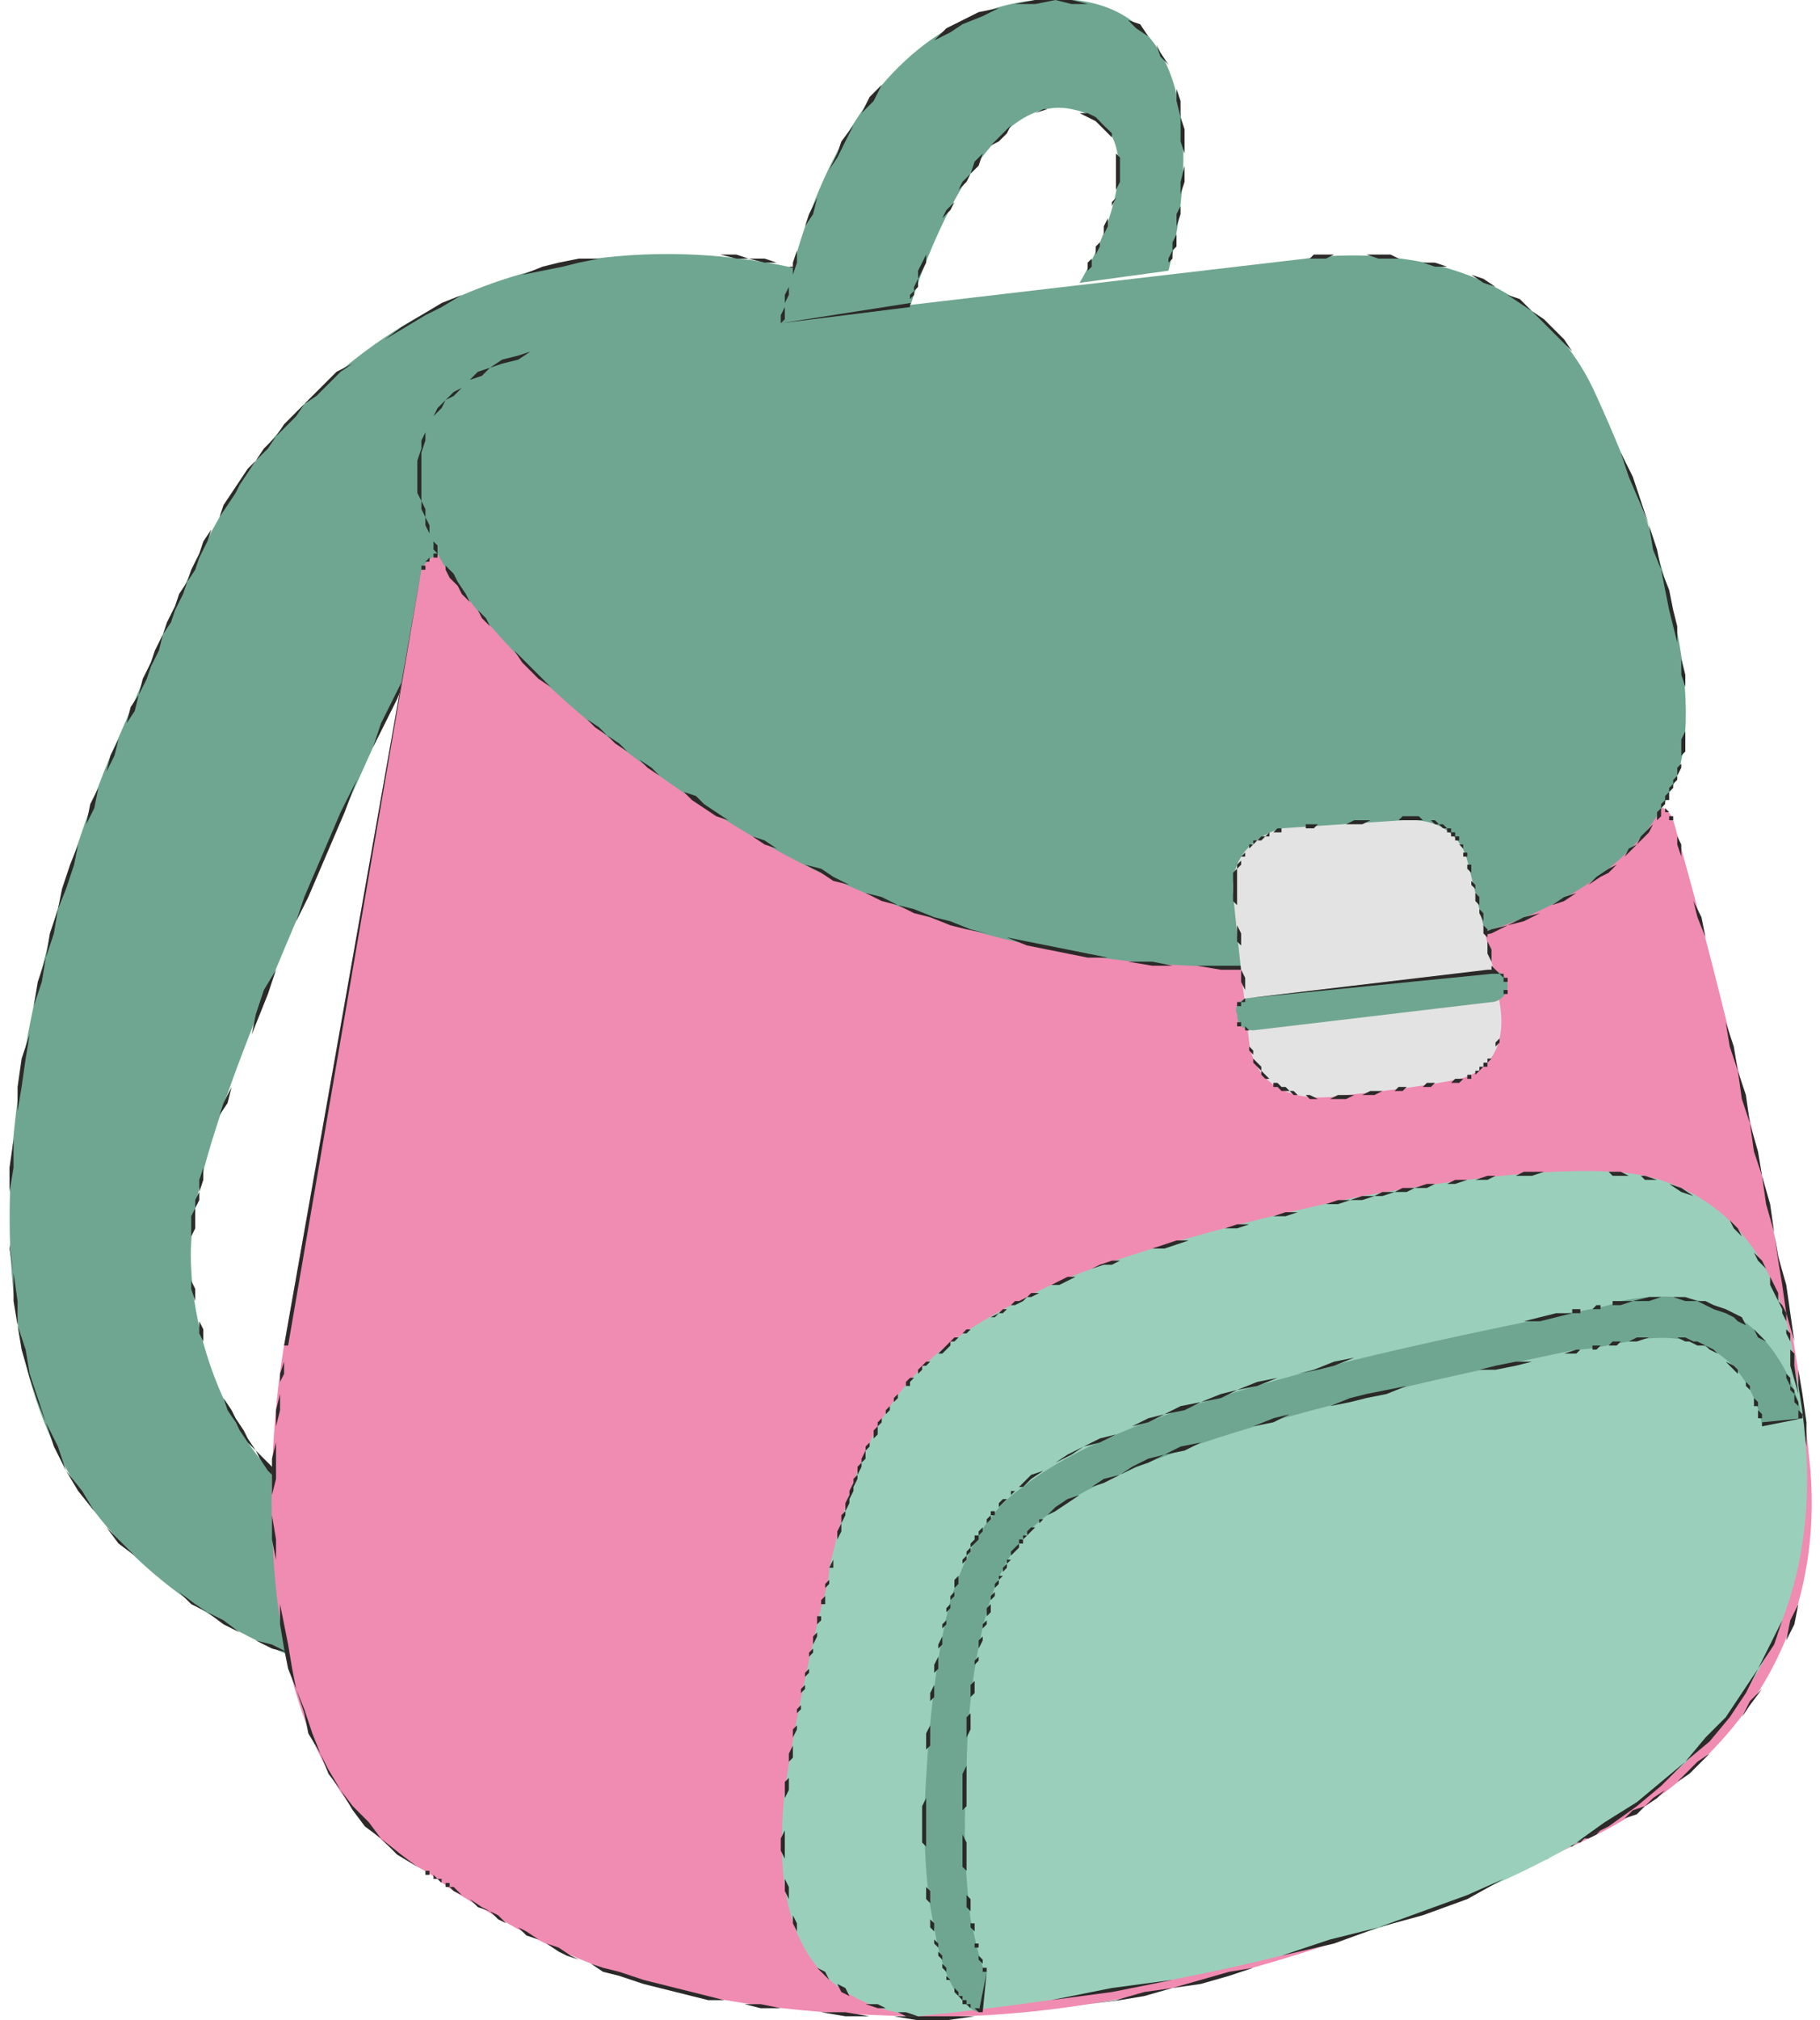 <svg xmlns="http://www.w3.org/2000/svg" width="64" height="71" fill-rule="evenodd" clip-rule="evenodd" image-rendering="optimizeQuality" shape-rendering="geometricPrecision" text-rendering="geometricPrecision" viewBox="0 0 4.46 5"><defs><style>.fil0{fill:#6fa691}.fil1,.fil4{fill:#2b2a29;fill-rule:nonzero}.fil4{fill:#6fa691}</style></defs><g id="Слой_x0020_1"><path d="M2.25 1.3l-.33-.04s.05.03-.19-.05c-.2-.06-.53-.04-.83.64-.4.88-.46 1.12-.45 1.29.01.25.18.68.54.63.02-.01.15.44.15.44s-.6-.04-.93-.47C-.2 3.21.09 2.26.25 1.87c.19-.42.27-.73.63-1C1.39.49 1.98.66 2.1.71c.27.13.25.37.15.59z" class="fil0"/><path id="1" d="M1.92 1.27v-.01l.34.04h-.01l-.33-.03zm0 0l-.01-.01h.01v.01zm-.19-.06l.03.01.02.01h.01l.02.01h.03l.01.01h.02l.01.01h.03l.01.01v-.01.01h.01-.03v-.01h-.03l-.01-.01h-.02l-.02-.01h-.01l-.02-.01h-.02l-.02-.01h-.02v-.01zm-.83.64l.02-.06.03-.06.03-.06.03-.05.03-.04.03-.05.03-.04.03-.04.02-.03.03-.03.03-.03.03-.03.03-.02.03-.02.02-.02.03-.02.03-.01.03-.01.02-.01.03-.01.02-.01h.03l.02-.01H1.65l.02.01h.02l.02.01h.02v.01l-.02-.01h-.02l-.02-.01h-.04l-.02-.01h-.05l-.03.01h-.05l-.02.01-.03.01-.02.01-.03.01-.03.02-.02.01-.03.02-.03.02-.03.03-.03.02-.02.03-.03.03-.03.04-.03.03-.03.04-.03.05-.03.05-.03.05-.02.05-.03.06-.03.06zM.45 3.14v-.13l.01-.02v-.02l.01-.02v-.03l.01-.03.01-.03.01-.03.01-.03.01-.04.01-.03.02-.04.01-.04.02-.05.02-.04.01-.05.02-.06.03-.05.02-.06.03-.06.02-.06.03-.07.03-.07.03-.07.04-.08.04-.08-.04.08-.03.08-.03.07-.03.07-.03.07-.03.06-.03.06-.02.06-.02.06-.02.05-.02.05-.02.04-.02.05-.01.04-.01.04-.02.03-.01.04-.01.03-.01.03-.01.03v.03l-.01.03v.02l-.01.02v.05l-.01.02v.08zm.54.63H.86l-.03-.01-.02-.01-.03-.01-.03-.01-.02-.02-.02-.01-.03-.02-.02-.02-.02-.02-.02-.03-.01-.02-.02-.02-.02-.03-.01-.02-.02-.03-.01-.03-.01-.03-.01-.02-.01-.03-.01-.03-.01-.03-.01-.02v-.03l-.01-.03v-.02l-.01-.03v-.05.03l.01.02v.05l.01.03.01.02v.03l.01.03.01.03.01.03.01.02.01.03.02.03.01.02.02.03.01.02.02.03.02.02.02.02.02.03.02.01.02.02.02.02.03.01.02.02.03.01.02.01h.03l.03.01h.1zm.15.43v.01-.02l-.01-.01v-.01l-.01-.02v-.01l-.01-.02V4.1l-.01-.01v-.02l-.01-.02-.01-.02v-.02l-.01-.02-.01-.02v-.02l-.01-.03-.01-.01v-.02l-.01-.02-.01-.02v-.01l-.01-.02v-.01L1 3.8v-.01l-.01-.01v-.01l.01.01.01.01v.02l.01.01v.01l.01.02v.02l.01.02.01.01v.02l.01.02.01.02v.02l.01.03.01.02v.02l.01.02.01.01v.02l.01.02v.02l.01.01v.01l.01.02v.03-.01zm0 .01zm-.93-.47l.03.04.04.04.03.03.03.03.04.03.04.03.04.03.03.02.04.02.04.03.04.02.04.01.04.02.04.02.03.01.04.01.03.01.04.01.03.01.03.01.03.01h.03l.03.01h.05l.01.01H1.14v.01h-.01l-.01-.01h-.06l-.02-.01H.99l-.03-.01-.03-.01-.03-.01H.87l-.04-.01-.03-.02-.04-.01-.04-.01-.03-.02-.04-.01-.04-.02-.04-.02-.04-.02-.04-.03-.04-.02-.03-.03-.04-.03-.04-.03-.03-.03-.04-.03-.03-.04-.03-.04zm.05-1.87l-.02.04-.02.04L.21 2l-.02.04-.02.05-.01.05-.02.06-.02.05-.01.06-.02.06-.01.06-.02.06-.01.07-.01.06-.01.07-.01.06-.01.07v.07L0 2.95v.13l.01.07.01.07v.06l.02.06.01.06.02.06.02.06.03.06.02.06.04.05.03.05-.04-.05-.03-.05-.03-.06-.02-.06-.02-.05-.02-.06-.02-.07-.01-.06-.01-.06v-.07L0 3.09v-.2l.01-.07.01-.07v-.06l.01-.07.02-.06.01-.07.01-.06.02-.06.01-.06.02-.06.01-.05.02-.06.02-.05.02-.05.01-.05.02-.04.02-.04.01-.04h.01zm.62-1L.85.9.82.92.79.95.76.98.73 1l-.02.03-.03.03-.02.02-.02.03-.03.03-.02.03-.02.03-.01.02-.02.03-.02.03-.02.03-.01.03-.02.04-.01.03-.02.03-.01.03-.02.04-.01.03-.02.03-.01.04-.02.04-.01.03-.02.04-.01.04-.02.03-.02.04-.01.04H.25l.02-.04.02-.04.01-.04.02-.03.01-.04.02-.04.01-.03.02-.04.01-.03.02-.04.01-.03.02-.03.01-.03.02-.04.01-.03.02-.03.02-.03.01-.03.02-.03.02-.03.02-.03.02-.02.02-.03.03-.03.02-.03.02-.02L.73 1 .76.97.78.95.81.92.85.9.88.87zM2.09.71h-.01L2.07.7 2.05.69h-.02L2.01.68 1.98.67h-.02L1.93.66 1.9.65h-.03L1.83.64H1.8L1.76.63H1.5l-.04.01-.05.01-.04.01-.05.01-.05.01-.05.01-.05.02-.05.02-.05.03-.04.02-.05.03-.05.03-.05.03.05-.03.04-.03.05-.03.05-.03.05-.02.05-.02.05-.02.05-.01.05-.02.04-.01.05-.01h.05L1.5.63h.3l.03.01h.04l.03.01.03.01h.03l.03.01.02.01h.02l.02.01.02.01h.01l.02.01h-.01zm.17.59h-.01l.01-.02.01-.02.01-.02v-.03l.01-.02.01-.02v-.02l.01-.02v-.06l.01-.02v-.02l-.01-.02V.95L2.3.93V.91L2.29.89 2.28.88 2.27.86 2.26.84 2.25.83 2.23.81 2.22.79 2.2.78 2.18.76 2.16.75 2.14.74 2.12.72 2.09.71h.01l.02.01.02.01.02.02.02.01.02.02.02.01.01.02.02.01.01.02.01.02.01.02.01.01.01.02v.02l.01.02v.02l.01.02v.1l-.01.02v.04l-.01.02-.01.02v.03l-.01.02-.01.02v.02l-.01.02h-.01.01zm0 0h-.01.01z" class="fil1"/><path fill="#f08bb2" fill-rule="nonzero" d="M1.12 1.43c0-.03-.02-.05-.04-.06-.03 0-.05.02-.06.04L.68 3.33s-.18.98.33 1.29c.04.02.06.04.09.06.23.14.47.3 1.15.31.75.02 1.59-.41 1.64-.43.04-.02.62-.26.57-.92-.06-.65-.34-1.61-.34-1.61-.01-.03-.04-.04-.06-.04-1.54-.15-1.09-.23-2.94-.56z"/><path id="1" d="M1.08 1.37h.01v.01h.02v.02h.01v.03-.02h-.01v-.02H1.1v-.01h-.02v-.01zm0 0zm-.06.04V1.4h.01v-.01l.01-.01h.01v-.01h.03-.02v.01h-.02v.01h-.01v.02h-.01zm0 0zM.69 3.33H.68l.34-1.92-.33 1.92zm.32 1.29l-.05-.03-.04-.04-.04-.03-.03-.04-.03-.05-.03-.04-.02-.05-.03-.05-.01-.05-.02-.06-.02-.05-.01-.05-.01-.06v-.05l-.01-.06v-.05l-.01-.05v-.2l.01-.04v-.08l.01-.04V3.4l.01-.03v-.04h.01-.01v.07l-.01.02v.07l-.01.04v.13l-.01.04v.05l.01.06v.1l.01.06.01.05.01.05.01.06.01.05.02.05.02.06.02.05.02.04.03.05.03.04.04.04.03.04.05.04.04.03zm.09.06l-.01-.01h-.01v-.01h-.01l-.01-.01h-.01v-.01h-.02v-.01h-.01v-.01h-.01.01v.01h.02v.01h.01l.01.01h.01v.01h.02v.01h.01v.01zM2.25 5l-.06-.01h-.12l-.06-.01h-.05l-.05-.01h-.05l-.04-.01-.05-.01h-.04l-.04-.01-.04-.01-.04-.01-.04-.01-.03-.01-.03-.01-.04-.01-.03-.02-.03-.01-.03-.01-.02-.01-.03-.02-.02-.01-.03-.01-.02-.02-.03-.01-.02-.01-.02-.02-.03-.01-.02-.02-.02-.01-.02-.01v-.01l.02.02.02.01.03.02.02.01.02.01.02.02.03.01.02.01.03.02.02.01.03.01.03.02.02.01.03.01.03.01.04.01.03.01.03.01.04.01.04.01.04.01.04.01.04.01.05.01h.04l.05.01.05.01h.11l.06.01h.12V5zm1.64-.44h-.01l-.01.01h-.02l-.02.01-.02.02-.03.01-.03.01-.03.02-.04.02-.04.01-.05.02-.05.02-.05.02-.05.02-.05.02-.06.02-.06.02-.06.02-.06.02-.07.02-.06.02-.07.02-.07.01-.07.02-.06.01-.08.01-.07.01-.07.01-.07.01h-.07L2.32 5h-.07v-.01H2.46l.07-.01.07-.01.07-.01.07-.01.07-.02.07-.01.07-.02.07-.02.06-.01.07-.02.06-.02.06-.02.06-.02.06-.02.05-.02.05-.02.05-.02.05-.02.04-.02.05-.02.03-.01.04-.02.03-.01.03-.02.02-.01.02-.01.02-.01h.01v-.01h.01v.01zm-.01-.01h.01-.01zm.58-.91v.18l-.01.05-.01.05-.01.05-.01.05-.02.04-.02.04-.02.04-.02.04-.03.04-.02.03-.03.03-.02.03-.03.03-.03.03-.02.02-.03.02-.03.02-.02.02-.03.02-.02.02L4 4.5l-.02.01-.02.01-.02.01-.01.01-.02.01H3.9l-.01.01v-.01h.01l.01-.01h.01l.02-.01.02-.01.02-.01L4 4.5l.02-.02.03-.01.02-.02.03-.02.03-.02.02-.02.03-.03.03-.02.03-.03.02-.03.03-.03.02-.04.03-.03.02-.04.02-.04.02-.04.01-.05.02-.04.01-.05.01-.05.01-.05v-.18zm-.34-1.61v.02l.01.02.01.02v.03l.01.03.01.04.01.04.02.04.01.05.01.05.01.05.02.05.01.06.02.06.01.06.02.06.01.07.02.07.01.06.02.07.01.07.01.06.02.07.01.07.01.07.01.07.01.06.01.07v.06l.01.06-.01-.06-.01-.06-.01-.07v-.06l-.01-.07-.02-.07-.01-.07-.01-.06-.01-.07-.02-.07-.01-.07-.02-.06-.01-.07-.02-.06-.01-.07-.02-.06-.01-.06-.01-.06-.02-.05-.01-.05-.01-.05-.02-.05-.01-.04-.01-.04-.01-.04-.01-.03-.01-.03v-.02l-.01-.02v-.02h-.01.01zm0 0zm-.06-.04h.03V2h.01l.01.01v.01h.01v.01h-.01v-.02H4.1V2h-.02v-.01h-.02V2v-.01zm0 .01zm-2.94-.57l.17.03.15.03.14.02.13.03.12.02.12.03.1.02.09.02.09.02.08.02.08.02.07.02.06.02.07.01.06.02.06.02.06.01.05.02.06.01.06.01.06.02.07.01.07.01.07.02.08.01.08.01.1.01.1.02.1.01.12.01.13.02.14.01V2l-.14-.02-.13-.01-.12-.02-.1-.01-.1-.01-.1-.01-.08-.02-.08-.01-.07-.01-.07-.02L3 1.85l-.06-.01-.06-.02-.06-.01-.06-.02-.05-.01-.06-.02-.06-.01-.07-.02-.06-.02-.07-.01-.08-.02-.08-.02-.09-.02-.09-.03-.1-.02-.12-.02-.12-.03-.13-.02-.14-.03-.16-.03-.16-.03zm0 0z" class="fil1"/><path d="M1.33.86L3.21.64s.53-.09.72.34c.35.77.18.98.18.98s-.1.33-.76.41c-.66.09-1.19-.11-1.51-.3-.32-.19-.59-.42-.75-.65-.08-.11-.2-.46.24-.56z" class="fil0"/><path id="1" d="M3.21.64L1.33.86 3.21.64zm0 0zm.72.34L3.91.94 3.89.91 3.87.87 3.84.84 3.82.82 3.79.79 3.77.77 3.74.75 3.71.73 3.68.71 3.65.7 3.62.68 3.59.67 3.56.66h-.03L3.5.65 3.47.64h-.08L3.36.63h-.08l-.02.01h-.05.01l.01-.01h.19l.02.01h.03l.03.01h.03l.03.01.03.01.03.01.03.01.03.02.03.02.03.01.03.03.03.02.02.02.03.03.02.03.02.04.02.03.02.04zm.18.98v-.01l.01-.01v-.01l.01-.01V1.9l.01-.01v-.06l.01-.02V1.7l-.01-.03v-.04l-.01-.04-.01-.04-.01-.04-.01-.05-.01-.05-.02-.05-.01-.06-.02-.05-.03-.07-.02-.06-.03-.07-.03-.07.03.07.03.07.03.06.02.06.02.06.02.06.01.05.02.05.01.05.01.04v.04l.01.04.01.04V1.86l-.01.01v.03l-.01.02v.01l-.01.01v.01l-.01.01zm0 0zm-.76.41l.06-.01h.06l.05-.02.06-.01.04-.01.05-.02.04-.01.04-.02.04-.01.03-.02.03-.02.03-.01.03-.02.02-.02.03-.02.02-.01.02-.02.01-.02.02-.01.01-.02.02-.02.01-.01.01-.01v-.02L4.09 2v-.01l.01-.01v-.01l.01-.01v.02H4.1v.01L4.09 2v.02l-.01.01-.01.01-.01.02-.01.01-.02.02-.01.01-.02.02-.02.02-.02.02-.02.01-.03.02-.03.02-.03.02-.03.01-.03.02-.04.02-.04.01-.04.02-.05.01-.04.02-.05.01-.06.01-.06.01-.06.01v-.01zm-1.51-.3l.03.01.03.02.04.02.03.02.04.01.03.02.04.02.04.02.04.01.04.02.04.01.05.02.04.01.05.02.04.01.05.01.05.01.05.01.05.01.05.01.05.01.05.01h.06l.05.01h.35l.06-.01.06-.01v.01h-.06l-.06.01h-.06l-.06.01H3l-.06-.01h-.11l-.06-.01-.05-.01h-.05l-.05-.01-.05-.01-.05-.01-.05-.02-.05-.01-.05-.01-.04-.01-.05-.02-.04-.01-.04-.02-.04-.01-.04-.02-.04-.02-.04-.01-.03-.02-.04-.02-.03-.02-.04-.02-.03-.01-.03-.02zm-.74-.65l.01.02.02.03.01.02.02.02.02.02.01.02.02.02.02.02.02.02.02.02.02.02.03.03.02.02.02.02.02.02.03.02.02.02.03.02.02.02.03.02.02.02.03.02.03.02.02.02.03.02.03.02.03.01.02.02.03.02.03.02.03.02.03.02-.03-.02-.03-.02-.03-.01L1.72 2l-.03-.02-.02-.02-.03-.02-.03-.02-.03-.02-.02-.02-.03-.02-.03-.02-.02-.02-.03-.02-.02-.02-.02-.02-.03-.02-.02-.02-.02-.02-.03-.02-.02-.02-.02-.02-.02-.03-.02-.02-.02-.02-.02-.02-.02-.02-.01-.02-.02-.02-.02-.02-.01-.02-.02-.02.01-.01zm.23-.56l-.04.01-.03.02-.04.01-.03.01-.02.02-.03.01-.02.02-.02.02-.02.01-.01.02-.02.02-.01.02-.01.02v.02l-.01.03V1.24l.01.02v.02l.01.02v.02l.01.02.01.01v.02l.01.02.01.01.01.01.01.01-.01.01-.01-.02V1.4l-.01-.01-.01-.02-.01-.01v-.02l-.01-.02-.01-.02v-.02l-.01-.02v-.02l-.01-.02v-.08l.01-.03v-.02l.01-.02.01-.02.01-.02.01-.02.02-.02.02-.02.02-.01.02-.02.02-.02.03-.01.03-.02.04-.01.03-.01.04-.01zm0 0z" class="fil1"/><path fill="#e3e3e3" d="M3.61 2.13s-.02-.11-.16-.1l-.3.02s-.13.03-.12.16c.01.11.04.37.04.37s.01.17.24.13c.2-.02.28-.04.28-.04s.13-.02.1-.19c-.02-.12-.08-.35-.08-.35z"/><path id="1" d="M3.45 2.02h.04l.01.01h.03l.01.01h.01l.01.01h.01v.01h.01v.01h.01v.02h.01v.02h.01v.02-.01H3.6V2.1l-.01-.01v-.01h-.01v-.01h-.01v-.01h-.01v-.01h-.01l-.01-.01h-.01l-.01-.01h-.07v-.01zm-.3.03H3.21v-.01H3.31l.02-.01h.11l.01-.01v.01H3.37l-.02.01h-.11l-.01.01h-.08zm0 0zm-.12.16v-.05l.01-.01v-.01l.01-.01v-.01l.01-.01.01-.01v-.01h.01v-.01h.01l.01-.01h.01l.01-.01h.01l.01-.01h.01v.01h-.03v.01h-.01l-.01.01h-.01l-.01.01-.01.01-.01.01v.01h-.01v.02l-.01.01v.06h-.01zm.04.37v-.03l-.01-.01v-.09l-.01-.02v-.09l-.01-.01v-.09l-.01-.01v-.02h.01V2.29l.01.02v.09l.01.02v.09l.01.01V2.58zm0 0zm.24.14h-.09l-.01-.01h-.03l-.01-.01h-.02l-.01-.01h-.01v-.01l-.01-.01h-.01l-.01-.01v-.01l-.01-.01-.01-.01v-.02l-.01-.01v-.02.01l.01.01v.02l.01.01.01.01v.01l.01.01.01.01.01.01h.01l.01.01h.01l.01.01h.01l.01.01h.03l.02.01h.03l.02-.01h.02v.01zm.28-.04H3.53l-.01.01h-.06l-.01.01H3.4l-.02.01h-.05l-.02.01v-.01h.04l.02-.01h.06l.01-.01H3.5l.01-.01H3.57l.01-.01h.01v.01zm0 0zm.1-.2V2.58l-.01.01v.01l-.01.01v.01l-.01.01v.01h-.01l-.01.01-.01.01h-.01v.01H3.6l-.01.01v-.01h.02v-.01h.02v-.01h.01v-.01h.01v-.01h.01v-.01h.01v-.01l.01-.01v-.02l.01-.01V2.48zm-.08-.35v.01h.01v.04l.01.01v.02l.01.01v.03l.01.01v.03l.01.01v.03l.01.02v.04l.01.01v.03l.01.01v.04-.01l-.01-.01v-.04l-.01-.01v-.03l-.01-.02v-.04l-.01-.01v-.03l-.01-.02v-.02l-.01-.01V2.2l-.01-.01v-.03l-.01-.01v-.02zm0 0z" class="fil1"/><path d="M3.67 2.48c.02 0 .04-.02.04-.04s-.02-.04-.04-.04l-.6.07c-.02 0-.04.02-.03.04 0 .03.02.04.04.04l.59-.07z" class="fil4"/><path id="1" d="M3.71 2.44v.02H3.7v.01h-.01v.01h-.02.02v-.01h.01v-.02h.01v-.01zm0 0zm-.05-.04h.02l.01.01h.01v.01h.01v.02-.01H3.7v-.01l-.01-.01h-.02l-.01-.01zm0 0zm-.59.07l.59-.07.01.01-.6.06zm-.03.04v-.03h.01l.01-.01h.01-.01v.01h-.01v.01h-.01v.02zm0 0zm.04.04h-.02v-.01h-.02v-.03.02h.01v.01h.01l.01.01h.01zm0 0zm.59-.07l-.59.07.59-.07zm0 0z" class="fil1"/><g><path d="M2.87.67L2.65.7s.23-.38-.02-.43c-.24-.05-.4.49-.4.49L1.91.8s.1-.74.63-.8c.53-.05.33.67.33.67z" class="fil0"/><path id="1" d="M2.65.7l.22-.03-.22.03zm0 0h-.01.01zM2.63.27l.02.01h.02l.02.01.01.01.02.02.01.01v.01l.01.02v.02l.01.01v.06l-.01.02v.02l-.01.02v.01l-.01.02v.02l-.01.02L2.7.6v.01l-.01.02-.01.01v.02l-.01.01-.01.01v.01h-.01V.7.69h.01V.68l.01-.01V.65l.01-.01.01-.01V.61L2.7.6l.01-.02V.56l.01-.02.01-.02V.5l.01-.01V.36L2.73.34 2.72.33 2.71.32 2.7.31 2.69.3 2.67.29 2.65.28 2.63.27zm-.4.48V.73l.01-.01V.71l.01-.02V.67l.01-.02.01-.02.01-.02.01-.02.01-.02.01-.03.01-.02.02-.02.01-.03.01-.02.02-.02.01-.03.02-.02.02-.02.02-.02.01-.01.02-.02L2.5.3l.02-.01.02-.01.02-.01h.07-.06l-.03.01-.02.01L2.5.3l-.02.01-.01.02-.02.02-.02.01-.02.02-.01.03-.02.02-.01.02-.02.02-.01.03-.01.02-.02.02-.01.03-.01.02-.01.02-.01.02v.02l-.01.02-.01.02v.02l-.01.01v.01l-.01.01v.02-.01zm0 .01zM1.91.8l.32-.05v.01L1.91.8zm0 0zm.63-.79h-.05l-.04.01-.04.02-.05.02-.03.02-.04.02-.04.02-.03.03-.03.03-.03.03-.02.04-.03.03-.02.03-.02.04-.02.04-.02.03-.02.04L2 .49l-.01.04-.02.03-.01.03-.01.03v.03l-.01.03-.01.03v.02l-.01.02v.04L1.91.8V.78l.01-.02V.73l.01-.02.01-.03V.65l.01-.03.01-.03.01-.03.01-.03L2 .49l.01-.03.02-.04.02-.04.01-.03.03-.04.02-.03.02-.04.03-.03.03-.03.03-.03.03-.03.04-.02.03-.03.04-.02.04-.02.05-.01.04-.01.05-.01v.01zm.33.66V.64l.01-.02V.6l.01-.02V.53L2.9.51V.45l.01-.04V.38L2.9.35V.29L2.89.25V.22L2.88.19 2.87.16 2.85.14 2.84.11 2.82.09 2.79.07 2.77.05 2.74.03 2.71.02 2.67.01h-.04L2.59 0l-.05.01V0h.09l.04.01.04.01.03.01.03.02.03.01.02.03.02.02.01.02.02.03.01.03.01.03.01.03v.04l.01.03v.13L2.9.48v.05l-.01.03v.05l-.01.01v.02l-.01.01v.02zm0 0z" class="fil1"/></g><g><path fill="#9ad0bb" fill-rule="nonzero" d="M4.42 3.38s-.02-.39-.37-.47c-.15-.03-.42 0-.7.05-.34.07-.69.17-.83.25-.14.07-.23.13-.31.23-.08.1-.13.23-.18.44 0 .04-.02.09-.03.14-.03.13-.06.27-.08.41-.03.28.02.52.33.56 1.85-.19 2.34-.81 2.17-1.61z"/><path id="1" d="M4.05 2.91l.03.01.03.01.03.01.03.02.02.01.03.02.02.01.02.02.02.02.01.02.02.02.01.02.02.02.01.02.01.02.01.02.01.02v.02l.01.01.01.02v.04l.01.01v.04l.01.01v.03h-.01V3.32L4.4 3.3v-.03l-.01-.02v-.01l-.01-.02-.01-.02-.01-.02v-.02l-.01-.02-.02-.02-.01-.02-.01-.02-.02-.02-.02-.02-.01-.02L4.24 3l-.02-.01-.03-.02-.02-.01-.03-.01-.03-.02-.03-.01h-.03v-.01zm-.7.05h.03l.02-.01h.03l.02-.01h.03l.03-.01h.05l.02-.01h.05l.03-.01h.07l.02-.01H3.99l.02.01h.04v.01l-.01-.01h-.07l-.01-.01H3.8l-.03.01H3.68l-.02.01h-.05l-.03.01h-.05l-.02.01h-.03l-.02.01h-.03l-.03.01h-.02l-.03.01v-.01zm-.83.25l.01-.01h.02l.01-.01.02-.01.02-.01.02-.01h.02l.02-.01.02-.01.02-.01.03-.01h.02l.03-.01.03-.01.02-.01.03-.01.03-.01h.03l.03-.01.03-.01.03-.01.03-.01h.03l.03-.01.03-.01.03-.01h.03l.03-.01.04-.01.03-.01h.03l.03-.01v.01h-.03l-.03.01h-.03l-.04.01-.03.01-.03.01h-.03l-.03.01-.03.01-.03.01h-.03l-.03.01-.03.01-.03.01-.03.01-.03.01h-.03l-.02.01-.03.01-.03.01-.02.01h-.02l-.03.01-.02.01-.02.01-.02.01-.02.01h-.02l-.02.01-.01.01-.02.01h-.01zm-.31.23l.01-.01v-.01l.01-.01h.01l.01-.01v-.01l.01-.01.01-.01h.01l.01-.01.01-.01.01-.01.01-.01.01-.01.01-.01h.01l.01-.01.01-.01h.01l.01-.01h.01l.01-.01.01-.01h.01l.02-.01.01-.01h.01l.01-.01.01-.01h.01l.02-.01-.01.01-.02.01h-.01l-.01.01-.01.01h-.01l-.01.01h-.02l-.01.01-.01.01h-.01l-.01.01-.01.01h-.01l-.01.01-.01.01h-.01v.01l-.01.01-.01.01H2.3l-.01.01-.01.01-.01.01h-.01v.01l-.01.01-.01.01-.01.01v.01h-.01l-.01.01zm-.18.44l.01-.02v-.02l.01-.02v-.03l.01-.02v-.02l.01-.01v-.02l.01-.02v-.01l.01-.02v-.01l.01-.01v-.02l.01-.01v-.01l.01-.02v-.01l.01-.01.01-.01v-.02l.01-.01v-.01l.01-.01.01-.01v-.01l.01-.01.01-.01v-.01l.01-.01.01-.01-.01.01v.01l-.01.01-.01.01v.01l-.01.01-.01.01v.01l-.01.01v.02l-.01.01-.01.01v.01l-.01.01v.02l-.01.01v.01l-.01.02v.01l-.01.02v.01l-.01.02v.01l-.01.02v.01l-.01.02v.02l-.01.02v.01l-.01.02v.04h-.01zm0 0zM2 4.02V4h.01v-.04l.01-.01v-.03l.01-.01v-.03h.01-.01v.04l-.01.01v.04h-.01v.04L2 4.02zm0 0zm-.08.41v-.02l.01-.01V4.34l.01-.02v-.04l.01-.01v-.04l.01-.01v-.04l.01-.01v-.03l.01-.01v-.04l.01-.01v-.03L2 4.04v-.02.03l-.01.02v.02l-.01.01v.04l-.01.01v.03l-.01.01v.04l-.01.01v.04l-.01.02v.05l-.01.01v.07h-.01zm.33.56h-.03l-.02-.01-.03-.01h-.02l-.03-.01-.02-.01-.02-.01-.02-.01-.01-.02-.02-.01-.01-.01L2 4.87l-.01-.02-.01-.01-.01-.02-.01-.02-.01-.02-.01-.02v-.02l-.01-.02V4.7l-.01-.02V4.6l-.01-.02v-.03l.01-.02v-.1h.01l-.01.02V4.65l.01.02v.05l.01.02.01.02v.02l.01.02.01.02.01.02.01.01.01.02.02.01.01.02.02.01.02.01.01.02.02.01.02.01h.03l.02.01.03.01h.02l.03.01zm0 0zm2.17-1.61l.01.07.01.08.01.07v.14l-.01.07-.01.07-.02.06-.02.07-.02.06-.04.06-.03.06-.04.06-.05.06-.06.05-.06.06-.06.05-.07.05-.08.04-.09.05-.09.04-.09.05-.11.04-.11.03-.11.04-.13.03-.13.03-.14.03-.15.03-.15.02-.16.02-.17.02.17-.02.16-.02.15-.03.15-.02.14-.03.13-.03.12-.04.12-.03.11-.04.11-.04.09-.04.09-.04.09-.05.07-.05.08-.05.06-.05.06-.05.05-.06.05-.05.04-.06.04-.06.03-.06.03-.06.02-.07.02-.06.01-.07.01-.07V3.6l-.01-.07-.01-.08-.02-.07h.01zm-.01 0z" class="fil1"/></g><path fill="none" d="M4.39 3.52S4.34 3.2 4 3.27c-.35.07-1.18.22-1.46.44-.15.12-.21.35-.22.69-.02.34.04.52.09.53"/><g><path d="M4.44 3.51s-.06-.37-.45-.29c-.02.01-.07.02-.13.03-.39.08-1.09.22-1.35.43-.09.06-.14.16-.18.28-.03.12-.05.26-.06.44-.01.15 0 .28.02.37.02.13.07.2.11.21l.02-.1c-.01 0-.02-.04-.04-.13-.01-.08-.02-.2-.01-.35 0-.16.02-.3.05-.41.03-.11.08-.19.15-.24.25-.19.93-.33 1.31-.41.04 0 .07-.01.13-.02.29-.06.33.2.33.21l.1-.02z" class="fil4"/><path id="1" d="M3.99 3.22h.03l.04-.01h.09l.03.01h.02l.02.01.03.01.02.01.02.01.01.02.02.01.02.02.01.01.01.02.01.01.01.02.01.01.01.02.01.01v.02l.01.01v.01l.01.02v.02l.01.01v.01h-.01v-.03l-.01-.01v-.02l-.01-.01v-.01l-.01-.02V3.4l-.01-.02-.01-.01-.01-.02-.01-.01-.01-.02-.02-.01-.01-.02-.02-.01-.02-.01-.01-.01-.02-.01-.03-.01-.02-.01-.02-.01h-.03l-.03-.01h-.03l-.03.01h-.04l-.03.01v-.01zm-.13.03h.01v-.01h.05l.01-.01h.04v-.01h.02v.01h-.05v.01h-.05v.01h-.03zm-1.35.42l.02-.02.03-.01.03-.02.03-.02.04-.02.04-.02.04-.01.04-.02.04-.02.04-.01.04-.02.05-.01.05-.02.04-.01.05-.02.05-.01.05-.01.04-.01.05-.02.05-.01.05-.01.05-.01.05-.01.04-.01.05-.01.05-.01.04-.01.04-.01.05-.01.04-.01.04-.01h.04l-.04.01-.04.01h-.04l-.05.01-.04.01-.04.01-.05.01-.05.01-.04.01-.05.01-.05.01-.05.01-.05.02-.04.01-.05.01-.05.01-.05.02-.05.01-.04.02-.05.01-.04.02-.05.01-.04.02-.04.01-.04.02-.04.02-.04.01-.03.02-.04.02-.03.02-.03.02-.02.02v-.01zm-.18.29v-.01l.01-.01v-.03l.01-.01v-.01l.01-.01v-.02l.01-.01v-.01l.01-.01v-.01l.01-.01V3.8h.01v-.01l.01-.01.01-.01v-.01l.01-.01v-.01h.01l.01-.01v-.01l.01-.01h.01l.01-.01v-.01h.01l.01-.01.01-.01v.01H2.5l-.01.01-.01.01-.01.01-.01.01-.01.01-.01.01v.01h-.01v.01l-.01.01-.01.01v.01l-.01.01v.01l-.01.01-.01.01v.01l-.01.01v.01l-.01.01v.01l-.01.01v.03l-.01.01v.02l-.01.01zm-.06.44v-.11l.01-.02V4.19l.01-.02v-.05l.01-.02v-.03l.01-.02v-.03l.01-.01v-.03l.01-.01v-.01.02l-.01.01v.03l-.01.01v.04l-.01.01v.05l-.01.01V4.2l-.01.01v.11l-.01.01v.07zm.01.37V4.71l-.01-.01v-.13l-.01-.01v-.09l.01-.02V4.4 4.67l.01.01v.07l.01.01v.01h-.01zm.13.21H2.4l-.01-.01h-.01l-.01-.01h-.01v-.01l-.01-.01-.01-.01v-.01l-.01-.01V4.9h-.01v-.02l-.01-.01v-.02l-.01-.01v-.02l-.01-.01v-.03l-.01-.01h.01v.03l.01.01v.02l.01.01v.02l.01.01v.02l.01.01v.01l.01.01.01.01v.01h.01v.01h.01v.01h.01v.01h.02l.01.01H2.4h.01zm0 0H2.4h.01zm.01-.1l-.01.1H2.4l.02-.1zm0 0h.01-.01zm-.04-.13v.01h.01v.05h.01v.03l.01.01v.02h.01v.01h-.01v-.02l-.01-.01v-.03h-.01v-.04l-.01-.01v-.02zm-.01-.35V4.47l-.01.01V4.54l.01.02V4.69l.01.01v.05-.02l-.01-.01v-.09l-.01-.01V4.4h.01zm.06-.41L2.42 4v.02l-.01.01v.03l-.01.02v.03l-.01.01v.07l-.01.01v.08l-.01.02V4.4h-.01v-.01l.01-.02v-.12l.01-.01v-.07l.01-.01v-.05l.01-.01v-.04l.01-.01v-.03l.01-.01v-.02h.01zm.14-.24l-.01.01-.01.01h-.01v.01l-.01.01-.01.01-.01.01v.01H2.5v.01l-.01.01-.01.01v.01l-.01.01v.01l-.01.01v.01l-.01.01v.01l-.01.01v.02l-.01.01v.03h-.01v-.01l.01-.01v-.02l.01-.01v-.02l.01-.01V3.9h.01v-.02l.01-.01v-.01h.01v-.02l.01-.01.01-.01v-.01h.01V3.8h.01v-.01l.01-.01h.01v-.01h.01v-.01h.01l.01-.01zm1.31-.4h-.03l-.04.01-.04.01-.04.01-.05.01h-.04l-.04.01-.05.01-.05.01-.04.01-.05.02-.05.01-.04.01-.05.01-.05.01-.05.01-.04.02-.05.01-.04.01-.05.02-.04.01-.04.02-.05.01-.04.02-.03.01-.04.02-.04.02-.03.01-.03.02-.03.02-.03.02-.02.01.02-.02.03-.02.03-.01.03-.02.03-.02.04-.01.03-.02.04-.02.04-.01.04-.02.05-.01.04-.01.05-.02.04-.01.05-.02.04-.01.05-.01.05-.01.05-.02.04-.01.05-.01.05-.01.04-.01.05-.01.05-.01.04-.01.04-.01.05-.01h.04l.04-.01.04-.01.03-.01v.01zm.13-.03h-.02l-.01.01h-.04l-.01.01h-.04l-.01.01v-.01h.04v-.01h.04l.01-.01h.04zm0 0zm.33.21v-.02h-.01v-.03h-.01v-.03l-.01-.01-.01-.01v-.01l-.01-.01-.01-.01-.01-.01-.01-.01-.01-.01-.01-.01-.01-.01-.02-.01-.01-.01h-.02l-.02-.01h-.01l-.02-.01h-.07l-.03.01h-.02l.02-.01H4.15l.02.01h.01l.02.01.02.01.01.01.01.01.01.01.02.01.01.01v.01l.01.01.01.01.01.01v.01l.01.01v.01l.01.01v.02l.01.01v.03zm0 0zm.1-.02l-.1.02v-.01l.1-.01zm0 0z" class="fil1"/></g></g></svg>